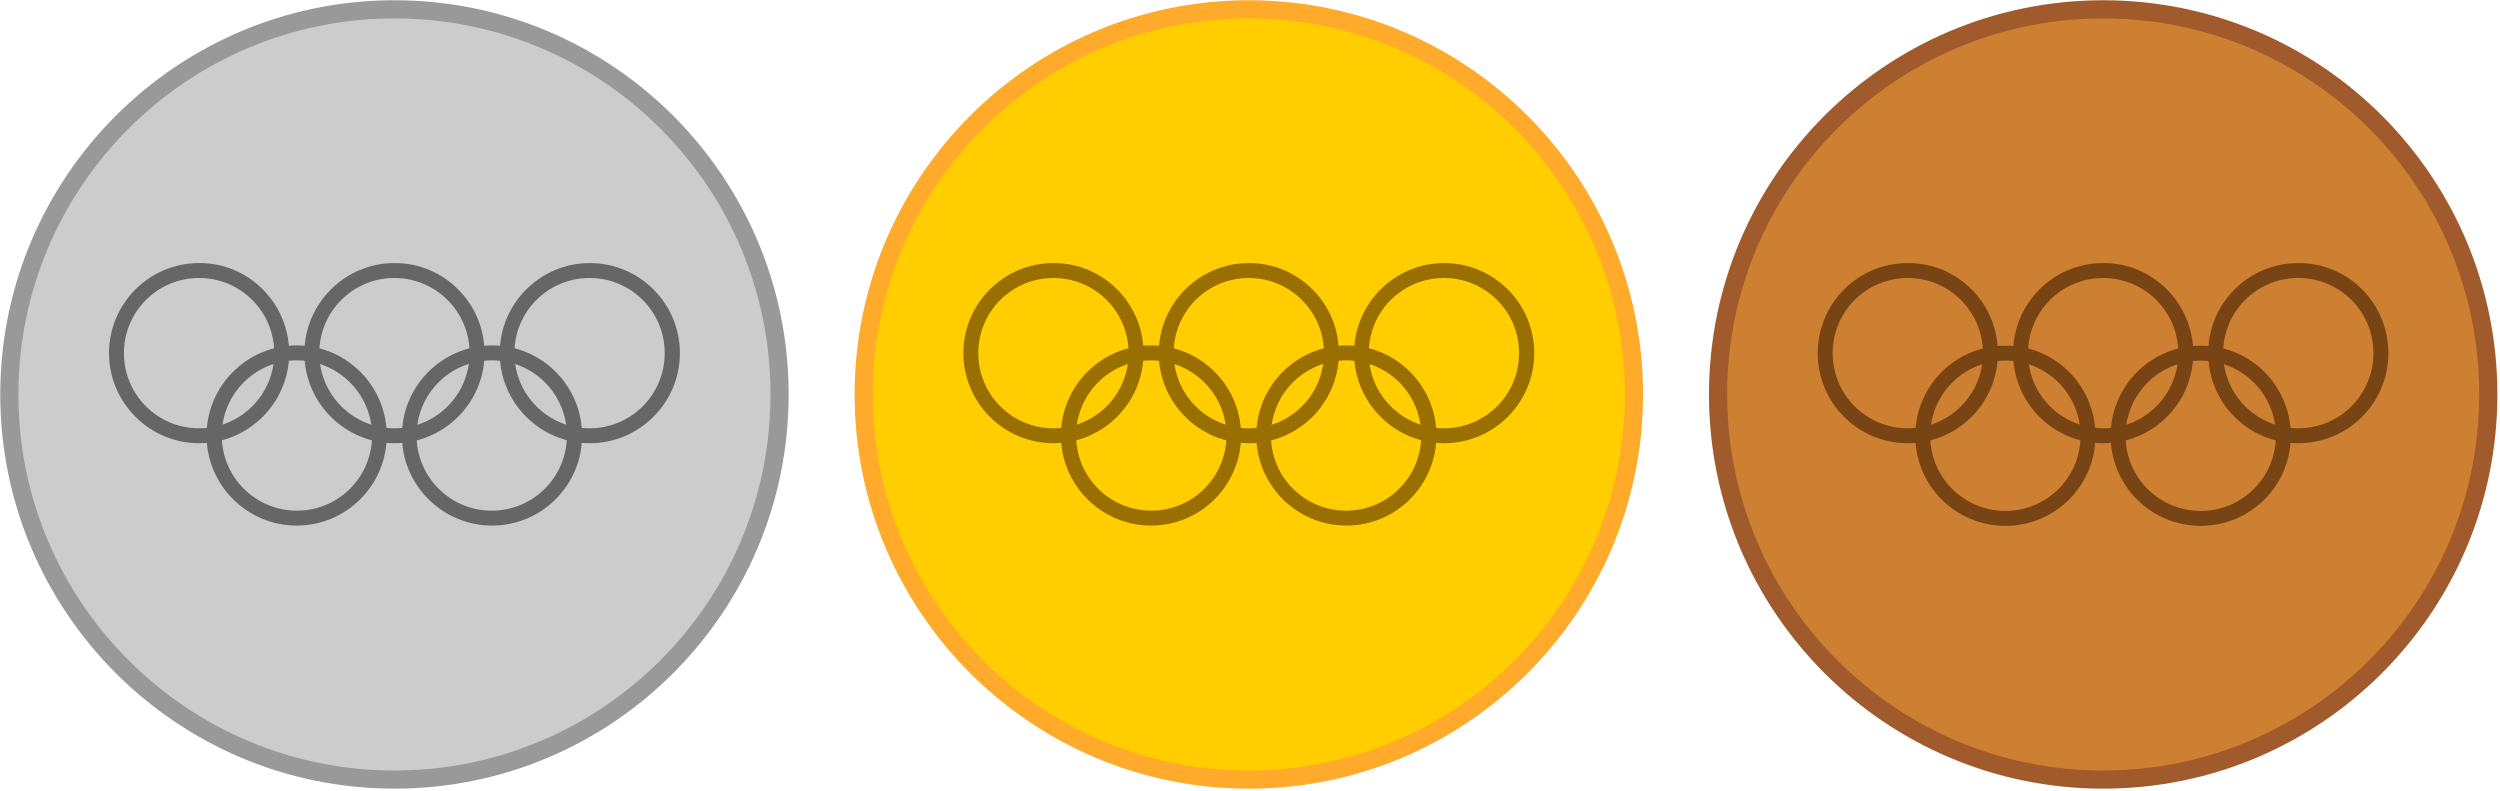 <svg width="100%" height="100%" viewBox="0 0 951 301" fill="none" xmlns="http://www.w3.org/2000/svg">
<path d="M296.553 150.051C296.553 230.956 230.956 296.553 150.051 296.553C69.145 296.553 3.548 230.855 3.548 150.051C3.548 69.246 69.145 3.548 150.051 3.548C230.956 3.548 296.553 69.145 296.553 150.051Z" fill="#CCCCCC" stroke="#999999" stroke-width="6.904"/>
<path d="M147.11 165.664C147.11 184.522 131.801 199.932 112.842 199.932C93.984 199.932 78.574 184.522 78.574 165.664C78.574 146.806 93.984 131.396 112.842 131.396C131.801 131.396 147.11 146.806 147.11 165.664ZM112.943 137.073C97.127 137.073 84.353 149.848 84.353 165.664C84.353 181.48 97.127 194.255 112.943 194.255C128.76 194.255 141.534 181.48 141.534 165.664C141.534 149.848 128.557 137.073 112.943 137.073Z" fill="#666666"/>
<path d="M221.426 165.664C221.426 184.522 206.117 199.932 187.158 199.932C168.3 199.932 152.889 184.522 152.889 165.664C152.889 146.806 168.3 131.396 187.158 131.396C206.117 131.396 221.426 146.806 221.426 165.664ZM187.056 137.073C171.24 137.073 158.465 149.848 158.465 165.664C158.465 181.48 171.24 194.255 187.056 194.255C202.872 194.255 215.647 181.48 215.647 165.664C215.647 149.848 202.872 137.073 187.056 137.073Z" fill="#666666"/>
<path d="M110.003 134.336C110.003 153.194 94.593 168.604 75.735 168.604C56.877 168.604 41.467 153.194 41.467 134.336C41.467 115.478 56.776 100.068 75.735 100.068C94.593 99.966 110.003 115.377 110.003 134.336ZM75.735 105.745C59.919 105.745 47.144 118.52 47.144 134.336C47.144 150.152 59.919 162.927 75.735 162.927C91.551 162.927 104.326 150.152 104.326 134.336C104.326 118.52 91.551 105.745 75.735 105.745Z" fill="#666666"/>
<path d="M184.319 134.336C184.319 153.194 168.908 168.604 150.051 168.604C131.193 168.604 115.782 153.194 115.782 134.336C115.782 115.478 131.193 100.068 150.051 100.068C168.908 99.966 184.319 115.377 184.319 134.336ZM150.051 105.745C134.234 105.745 121.46 118.52 121.46 134.336C121.46 150.152 134.234 162.927 150.051 162.927C165.867 162.927 178.641 150.152 178.641 134.336C178.641 118.52 165.765 105.745 150.051 105.745Z" fill="#666666"/>
<path d="M258.635 134.336C258.635 153.194 243.224 168.604 224.366 168.604C205.509 168.604 190.098 153.194 190.098 134.336C190.098 115.478 205.509 100.068 224.366 100.068C243.224 100.068 258.635 115.377 258.635 134.336ZM224.265 105.745C208.449 105.745 195.674 118.52 195.674 134.336C195.674 150.152 208.449 162.927 224.265 162.927C240.081 162.927 252.856 150.152 252.856 134.336C252.856 118.52 240.081 105.745 224.265 105.745Z" fill="#666666"/>
<path d="M621.553 150.051C621.553 230.956 555.956 296.553 475.051 296.553C394.145 296.553 328.548 230.855 328.548 150.051C328.548 69.246 394.145 3.548 475.051 3.548C555.956 3.548 621.553 69.145 621.553 150.051Z" fill="#FFCD00" stroke="#FFAA2A" stroke-width="6.904"/>
<path d="M472.11 165.664C472.11 184.522 456.801 199.932 437.842 199.932C418.984 199.932 403.574 184.522 403.574 165.664C403.574 146.806 418.984 131.396 437.842 131.396C456.801 131.396 472.11 146.806 472.11 165.664ZM437.943 137.073C422.127 137.073 409.353 149.848 409.353 165.664C409.353 181.48 422.127 194.255 437.943 194.255C453.76 194.255 466.534 181.48 466.534 165.664C466.534 149.848 453.557 137.073 437.943 137.073Z" fill="#997000"/>
<path d="M546.426 165.664C546.426 184.522 531.117 199.932 512.157 199.932C493.3 199.932 477.889 184.522 477.889 165.664C477.889 146.806 493.3 131.396 512.157 131.396C531.117 131.396 546.426 146.806 546.426 165.664ZM512.056 137.073C496.24 137.073 483.465 149.848 483.465 165.664C483.465 181.48 496.24 194.255 512.056 194.255C527.872 194.255 540.647 181.48 540.647 165.664C540.647 149.848 527.872 137.073 512.056 137.073Z" fill="#997000"/>
<path d="M435.003 134.336C435.003 153.194 419.593 168.604 400.735 168.604C381.877 168.604 366.467 153.194 366.467 134.336C366.467 115.478 381.776 100.068 400.735 100.068C419.593 99.966 435.003 115.377 435.003 134.336ZM400.735 105.745C384.919 105.745 372.144 118.52 372.144 134.336C372.144 150.152 384.919 162.927 400.735 162.927C416.551 162.927 429.326 150.152 429.326 134.336C429.326 118.52 416.551 105.745 400.735 105.745Z" fill="#997000"/>
<path d="M509.319 134.336C509.319 153.194 493.908 168.604 475.051 168.604C456.193 168.604 440.782 153.194 440.782 134.336C440.782 115.478 456.193 100.068 475.051 100.068C493.908 99.966 509.319 115.377 509.319 134.336ZM475.051 105.745C459.234 105.745 446.46 118.52 446.46 134.336C446.46 150.152 459.234 162.927 475.051 162.927C490.867 162.927 503.641 150.152 503.641 134.336C503.641 118.52 490.765 105.745 475.051 105.745Z" fill="#997000"/>
<path d="M583.635 134.336C583.635 153.194 568.224 168.604 549.366 168.604C530.509 168.604 515.098 153.194 515.098 134.336C515.098 115.478 530.509 100.068 549.366 100.068C568.224 100.068 583.635 115.377 583.635 134.336ZM549.265 105.745C533.449 105.745 520.674 118.52 520.674 134.336C520.674 150.152 533.449 162.927 549.265 162.927C565.081 162.927 577.856 150.152 577.856 134.336C577.856 118.52 565.081 105.745 549.265 105.745Z" fill="#997000"/>
<path d="M946.553 150.051C946.553 230.956 880.956 296.553 800.051 296.553C719.145 296.553 653.548 230.855 653.548 150.051C653.548 69.246 719.043 3.549 800.051 3.549C881.058 3.549 946.553 69.145 946.553 150.051Z" fill="#CD7F32" stroke="#A05A2C" stroke-width="6.904"/>
<path d="M797.11 165.765C797.11 184.725 781.801 200.034 762.842 200.034C743.883 200.034 728.574 184.725 728.574 165.765C728.574 146.806 743.883 131.497 762.842 131.497C781.801 131.396 797.11 146.806 797.11 165.765ZM762.842 137.175C747.026 137.175 734.251 149.949 734.251 165.765C734.251 181.582 747.026 194.356 762.842 194.356C778.658 194.356 791.433 181.582 791.433 165.765C791.433 149.949 778.658 137.175 762.842 137.175Z" fill="#784414"/>
<path d="M871.426 165.765C871.426 184.725 856.117 200.034 837.158 200.034C818.198 200.034 802.889 184.725 802.889 165.765C802.889 146.806 818.198 131.497 837.158 131.497C856.117 131.396 871.426 146.806 871.426 165.765ZM837.158 137.175C821.341 137.175 808.567 149.949 808.567 165.765C808.567 181.582 821.341 194.356 837.158 194.356C852.974 194.356 865.748 181.582 865.748 165.765C865.748 149.949 852.974 137.175 837.158 137.175Z" fill="#784414"/>
<path d="M760.003 134.336C760.003 153.295 744.694 168.604 725.735 168.604C706.776 168.604 691.467 153.295 691.467 134.336C691.467 115.377 706.776 100.068 725.735 100.068C744.694 99.966 760.003 115.377 760.003 134.336ZM725.735 105.745C709.919 105.745 697.144 118.52 697.144 134.336C697.144 150.152 709.919 162.927 725.735 162.927C741.551 162.927 754.326 150.152 754.326 134.336C754.326 118.52 741.45 105.745 725.735 105.745Z" fill="#784414"/>
<path d="M834.319 134.336C834.319 153.295 819.01 168.604 800.051 168.604C781.091 168.604 765.782 153.295 765.782 134.336C765.782 115.377 781.091 100.068 800.051 100.068C818.908 99.966 834.319 115.377 834.319 134.336ZM800.051 105.745C784.234 105.745 771.46 118.52 771.46 134.336C771.46 150.152 784.234 162.927 800.051 162.927C815.867 162.927 828.641 150.152 828.641 134.336C828.641 118.52 815.765 105.745 800.051 105.745Z" fill="#784414"/>
<path d="M908.533 134.336C908.533 153.295 893.224 168.604 874.265 168.604C855.306 168.604 839.997 153.295 839.997 134.336C839.997 115.377 855.306 100.068 874.265 100.068C893.224 99.966 908.533 115.377 908.533 134.336ZM874.265 105.745C858.449 105.745 845.674 118.52 845.674 134.336C845.674 150.152 858.449 162.927 874.265 162.927C890.081 162.927 902.856 150.152 902.856 134.336C902.856 118.52 890.081 105.745 874.265 105.745Z" fill="#784414"/>
</svg>
